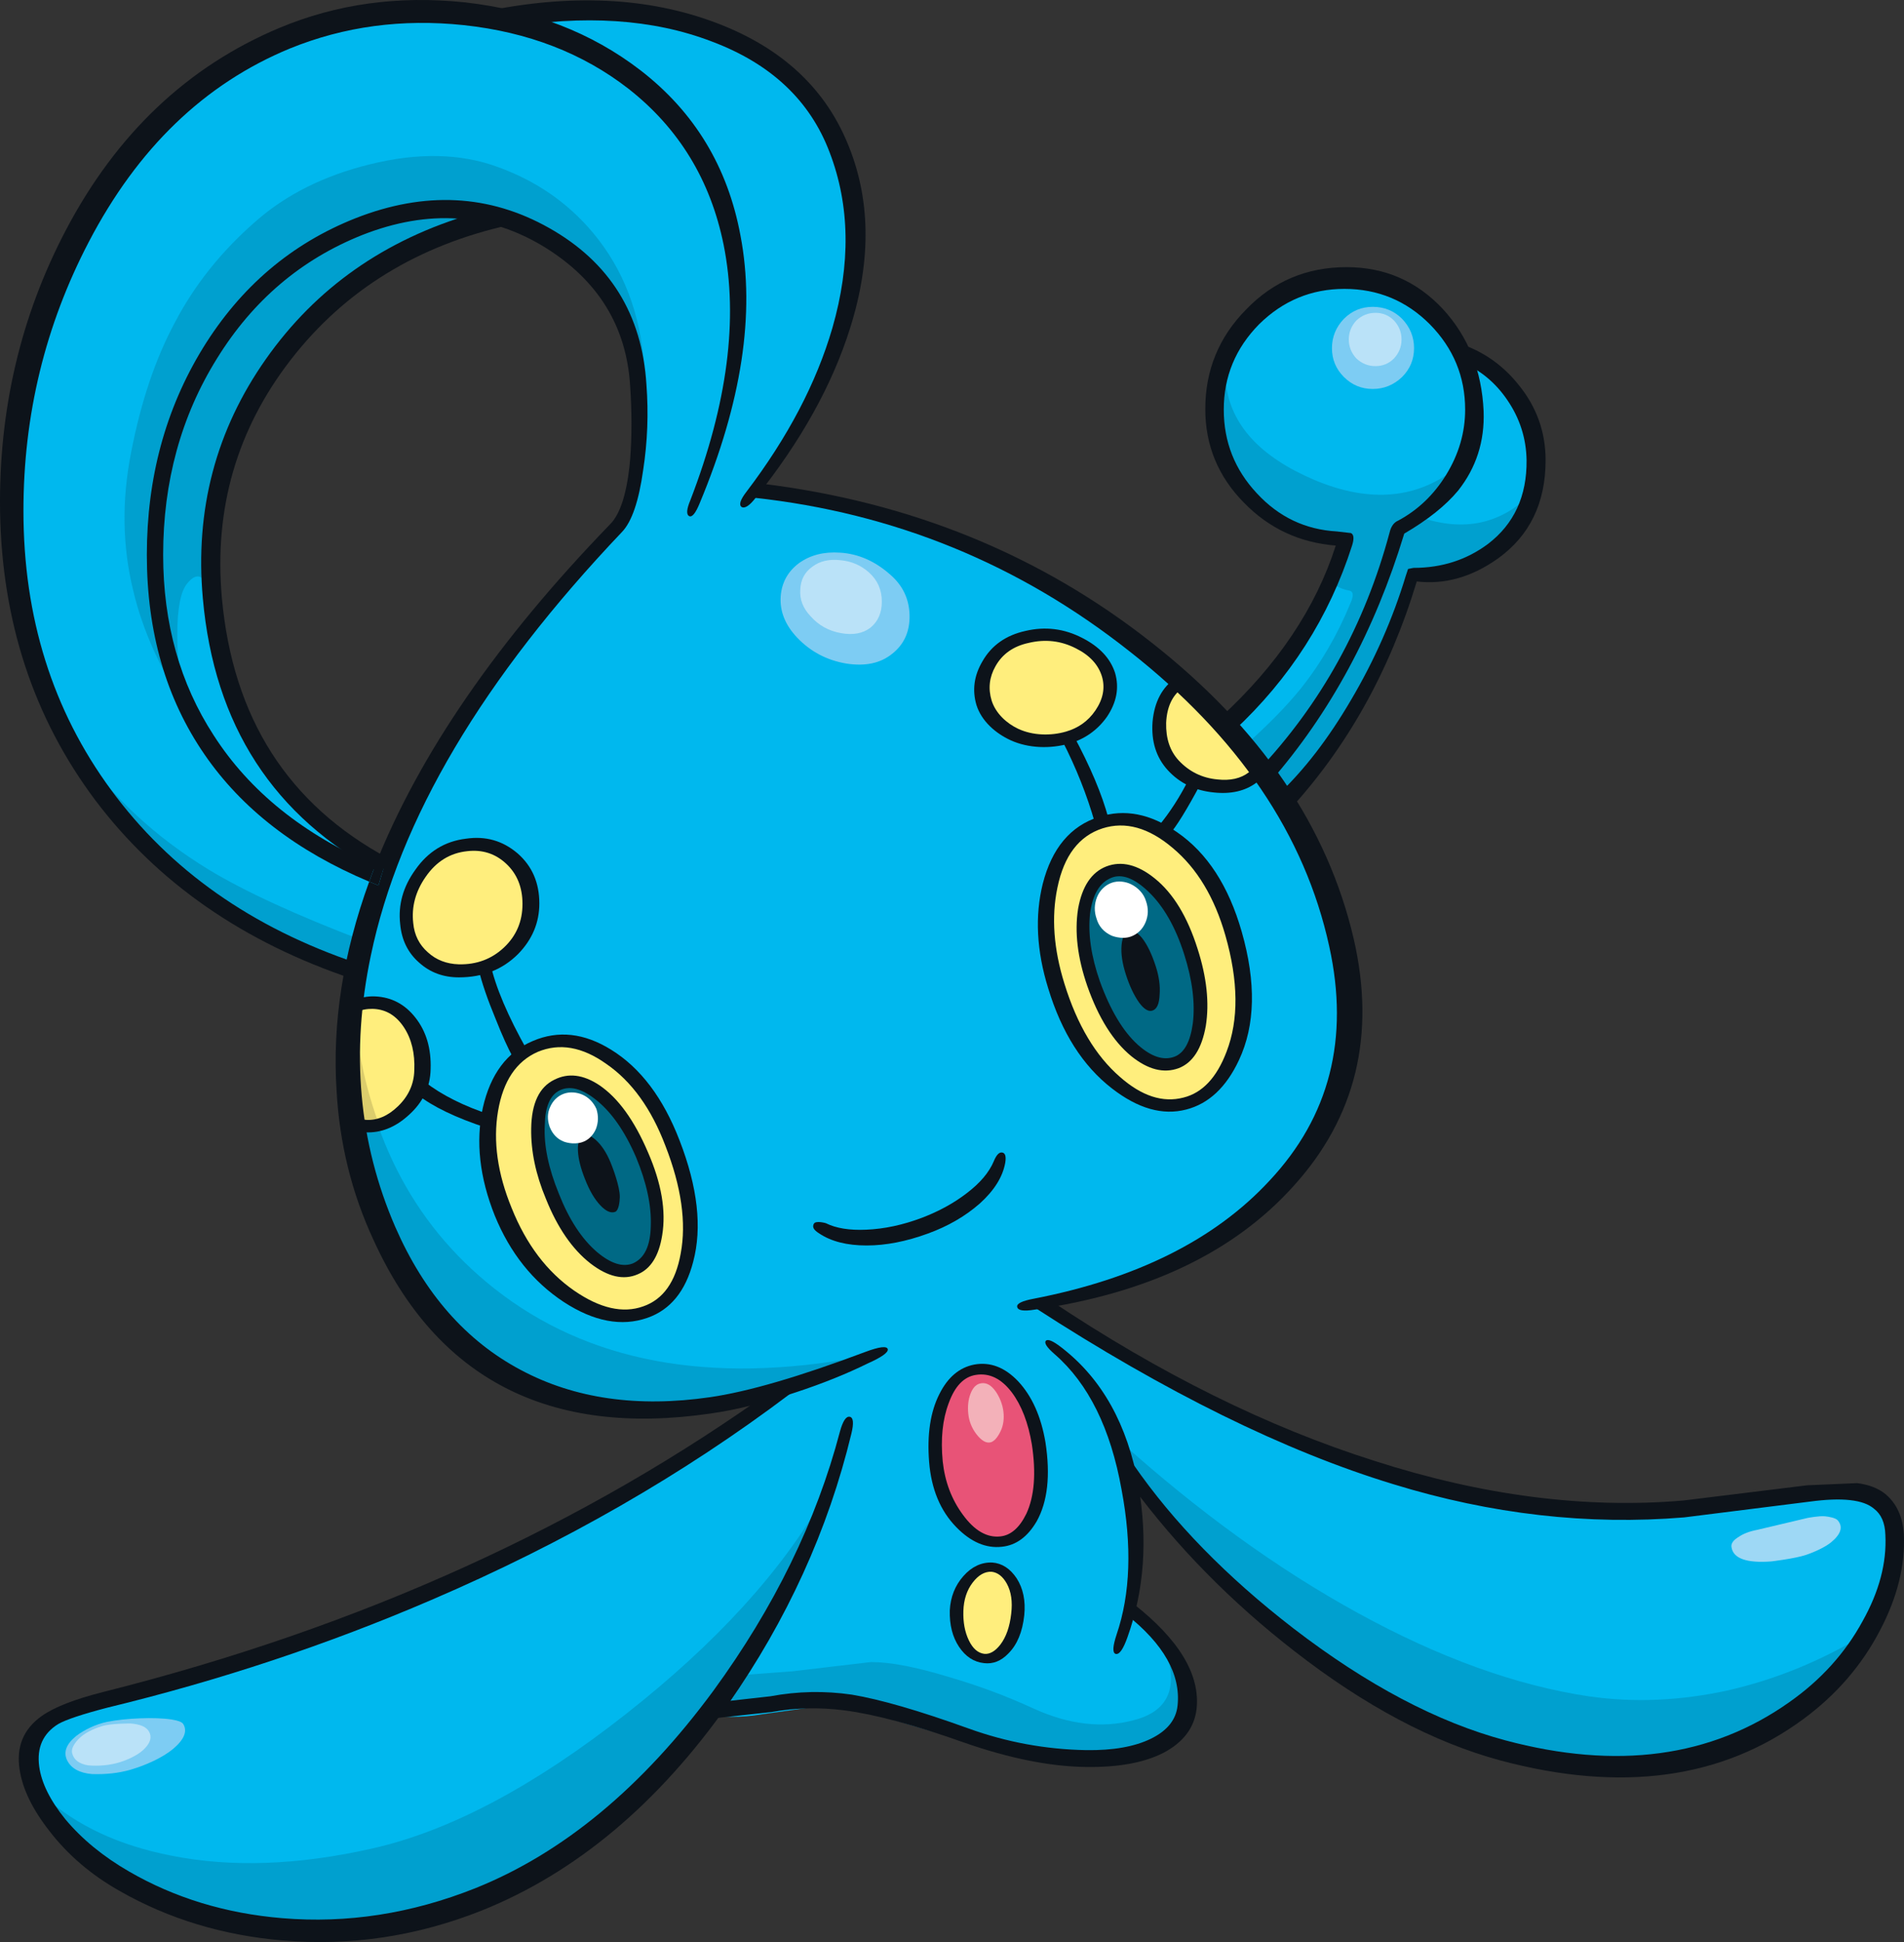 <?xml version="1.0" encoding="UTF-8"?>
<svg version="1.1" viewBox="0 0 175.12 178.56" xmlns="http://www.w3.org/2000/svg">
 <rect x="0" y="0" width="175.12" height="178.56" fill="#333333" stroke="none"/>
 <g transform="translate(.006 .012)">
  <path d="m53.05 23.75q-3.4-2.8-7.65-3.9-11.7 2.85-18.75 11.85-4.85 6.15-6.85 14.15-1.3 5.1-0.15 11.55 1 5.25 3.45 10.6 1.7 3.7 5.6 7.05 3.1 2.7 7 4.65 3.2-9.3 8.9-17.65 5.5-8.1 11.7-13 2.45-2.9 2.65-9.2 0.2-5.6-1.25-9.65-1.25-3.55-4.65-6.45m81.45 9q2.5 0.5 4.8 3.4 2.65 3.35 2.15 7-0.5 4.3-3.2 6.85-3 2.8-8.2 2.8-3.6 12.25-11.7 20.85 4.95 7.95 5.8 16.65 0.8 8.55-3.9 15.55-4.35 6.35-12.2 10.1-5.85 2.75-12.4 3.95 1.8 1.45 4.65 6.75 2.9 5.5 3.55 8.95 1.2 6.05 0.05 11.75 2.2 1.75 3.75 4.15 1.9 3.05 1.65 5.65-0.25 2.2-2.75 3.6-2.55 1.4-6.65 1.35-5.25-0.05-11.05-2l-6.55-1.95q-4.7-1.25-7.2-1.25l-5 0.7q-2.9 0.5-5.55-0.05-2.75-0.6-3.5-2.9-0.65-2.15 0.7-4.55 0.75-1.25 2.95-3.2l2.95-2.55q1.6-1.45 3.4-5.1 1.65-3.45 2.9-7.55l1.5-5.15q-5.75 2.05-10.05 2.65-10.4 1.5-18.1-2.4-8.5-4.35-12.85-14.95-2-4.85-2.35-10.95-0.35-5.65 0.65-11.6-6.15-1.55-12.9-6.1-6.95-4.65-10.5-9.75-4.35-6.2-6.3-12.8-2.45-8.15-2-18.8 0.45-10.7 6.4-21 5.25-9 12.35-14.2 5.85-4.25 13.35-5.2 5.7-0.75 13.6 0.35 3.2-1.05 8.05-0.9 5 0.1 9.25 1.35 5.2 1.5 8.85 4.95 4.7 4.45 5.8 11.25 1.05 6.3-2.2 14.4-2.55 6.4-7 12.25 11.55 0.8 23.25 6.5 12.05 5.8 20.2 14.85 3.75-3.15 6.6-7.35 3.45-5.1 4.05-9.6-2.65 0.05-5.45-1.35-5.65-2.8-6.5-9.95-0.55-4.3 2.85-8.35 3.5-4.2 8.45-4.45 3.65-0.15 6.85 1.75 3.4 2.05 4.7 5.6" fill="#00b8ee"/>
  <path d="m166.3 137.3q7.65-1.25 7.85 3.8 0.2 4.2-2.55 8.9-2.8 4.8-7.4 8.1-4.8 3.45-11.35 4.2-6.45 0.8-13.6-1.15-9.9-2.6-19.55-9.9-9.1-6.85-15.7-15.95l-6.75-8.6-3.6-4.75q-0.75-1.65 0.05-2.3t2.55 0.45q11.45 7.3 20 11.15 11 4.9 22.65 6.9l15.95 0.55 11.45-1.4" fill="#00b8ee"/>
  <path d="m103.85 85.6q0.55-0.15 1.2 0.65 0.7 0.9 1.25 2.6 0.45 1.4 0.35 2.6-0.05 1.25-0.65 1.45-0.55 0.2-1.25-0.75-0.7-1-1.2-2.55t-0.4-2.7 0.7-1.3" fill="#0d131a"/>
  <path d="m53.6 104.4q0.55-0.25 1.35 0.55t1.35 2.3l0.7 2.8q0.05 1.1-0.4 1.35-0.6 0.25-1.4-0.6t-1.4-2.4q-0.6-1.5-0.65-2.6t0.45-1.4" fill="#0d131a"/>
  <g fill="#00a0cf">
   <path d="m44.15 124.75q-5.85-4.25-8.9-10.85-4.05-8.8-2.7-21 1.45 16.5 12.9 25.55 12.85 10.15 33.65 6.3-2.85 1.6-7.25 2.9-4.3 1.25-8.35 1.75l-9.3-0.35q-5.7-1.15-10.05-4.3"/>
   <path d="m60.55 152.75q0.55-2.35 3.4-4.6-3.8 5.05 2.95 5.95l6-0.45 7.2-0.85q2.7 0 7.25 1.4 3.95 1.15 7.65 2.85 4.9 2.25 9.25 1.1 5.15-1.3 2.6-7.35 1.45 1.1 2.1 4.35 0.65 3.6-1.25 4.7-2.4 1.35-4.05 1.7-2.25 0.45-6.6 0.05-3.75-0.35-7.65-1.7-4.15-1.6-6.55-2.3-3.65-1-7.35-1.15-3.95-0.15-7.3 0.7-5.4 1.45-7.2-1.3-0.9-1.35-0.45-3.1"/>
   <path d="m103.45 135.35q0.05-1.45-0.55-2.95 10.95 9.85 22 15.9 11.2 6.15 21.2 7.65 6.25 0.9 12.85-0.55 6.75-1.55 12.9-5.35-11.2 16.7-31.45 11.6-12.5-3.15-24.75-13.7-5.75-4.95-12.2-12.6"/>
  </g>
  <path d="m89.65 125.95q1.9-0.35 3.55 1.5 1.7 1.9 2.25 5.25 0.65 4.05-0.5 6.6-1.05 2.25-2.95 2.45-1.8 0.15-3.6-1.8-2.05-2.2-2.25-5.55-0.2-3.65 0.8-5.95 0.95-2.25 2.7-2.5" fill="#e85377"/>
  <g fill="#ffee7d">
   <path d="m91.2 144.1q1.2 0.05 1.9 1.3 0.65 1.25 0.45 3-0.2 1.8-1.05 3-0.9 1.2-1.95 1.1-1.15-0.15-1.85-1.35-0.7-1.25-0.65-3.05t1-2.95q0.9-1.15 2.15-1.05"/>
   <path d="m101.25 75.6q3.6-1.15 7.05 1.9 3.35 2.95 4.9 8.35 1.85 6.3 0.2 10.9-1.4 3.95-4.45 4.7-3.05 0.8-6.3-2-3.5-3.05-5.3-8.8-1.55-5.05-0.6-9.35 1.05-4.6 4.5-5.7"/>
   <path d="m56.25 97.35q3.45 2.55 5.5 7.8 2.15 5.55 1.45 10-0.75 4.4-3.85 5.5-3.15 1.1-6.9-1.55-3.85-2.7-5.95-7.8-2.05-5.1-1.15-9.5 0.8-4.3 3.9-5.6 3.45-1.45 7 1.15"/>
   <path d="m94.45 58.55q2.55-0.6 4.8 0.55 2.1 1.1 2.6 2.95 0.55 1.7-0.55 3.45-1.15 1.8-3.1 2.3l-4.9-0.2q-2-0.9-2.65-3-0.5-1.75 0.5-3.55 1.1-2 3.3-2.5"/>
   <path d="m38.65 80.3q1.6-2.35 4.25-2.65 2.25-0.25 3.95 1.3 1.75 1.6 1.75 4.15t-2.1 4.4q-1.95 1.65-4.3 1.7-1.75 0.05-3.15-1.15-1.45-1.25-1.65-3.15-0.25-2.4 1.25-4.6"/>
   <path d="m38.85 98.5q-0.05 2.5-1.7 3.9-1.45 1.25-3.5 1.15l-0.85-0.15-0.05-10.9q0.7-0.35 1.7-0.35 2 0.1 3.25 2 1.25 1.85 1.15 4.35"/>
  </g>
  <path d="m102 80.15q2.05-0.8 4.1 1.3 2.05 2.05 3.35 6.1 1.25 3.9 0.8 6.75-0.4 2.75-2.05 3.35-1.95 0.75-4.15-1.5-2.1-2.1-3.4-5.75-1.35-3.8-0.9-6.7 0.45-2.75 2.25-3.55" fill="#006985"/>
  <path d="m51.25 99.75q1.9-0.9 4.05 0.95 2.15 1.8 3.7 5.5 1.55 3.6 1.35 6.7-0.2 3-1.9 3.75-1.65 0.65-3.8-1.15-2.3-1.9-3.8-5.55-1.5-3.7-1.35-6.6 0.15-2.85 1.75-3.6" fill="#006985"/>
  <path d="m108.65 62.7 3.05 3.15q3.25 3.4 4.3 4.95-0.9 1-2.85 1.4-2.3 0.45-3.95-0.7-2.95-2-2.65-5.05 0.3-2.6 2.1-3.75" fill="#ffee7d"/>
  <path d="m32.5 103.75q-0.55-4.9 0.05-10.85 0.55 5.8 2.35 10.6l-2.4 0.25" fill="#dccd6c"/>
  <path d="m59.25 33.75q-4.45-13.3-16.45-14.45-7.4-0.7-14.3 3.85-5.5 3.65-9.65 9.85-3.1 4.65-4.1 10.75-0.75 4.3-0.4 9.95 0.2 3.7 1.6 8.05l1.3 3.6q-3.7-5.55-5-11.05-1.5-6.1-0.2-12.7 1.35-7 4.05-12 2.7-5.15 7.4-9.25 4.2-3.7 10.5-5.25 6.65-1.65 11.8 0.25 5.25 1.9 8.7 6 4.25 5.05 4.75 12.4" fill="#00a0cf"/>
  <path d="m7.25 68.9q4.65 6.6 11.95 11.05 4.95 3 14.25 6.55l-0.6 2.75q-9.1-3.05-14.75-7.4-6.15-4.75-10.85-12.95" fill="#00a0cf"/>
  <path d="m130.05 32q0 1.55-1.1 2.65-1.15 1.1-2.7 1.1t-2.65-1.1-1.1-2.65 1.1-2.7q1.1-1.1 2.65-1.1 1.6 0 2.7 1.1 1.1 1.15 1.1 2.7" fill="#7dccf3"/>
  <path d="m128.9 31.2q0 1-0.7 1.75-0.7 0.7-1.7 0.7t-1.75-0.7q-0.7-0.75-0.7-1.75t0.7-1.75q0.75-0.7 1.75-0.7t1.7 0.7q0.7 0.75 0.7 1.75" fill="#bae2f8"/>
  <path d="m82.05 60.1q-1.6 1.3-4.2 0.9-2.7-0.45-4.55-2.4-1.65-1.75-1.5-3.8 0.15-1.9 1.7-3.05 1.55-1.1 3.75-0.95 2.5 0.15 4.6 2 1.75 1.5 1.8 3.75t-1.6 3.55" fill="#7dccf3"/>
  <path d="m74.7 52.1q1.05-0.8 2.65-0.6 1.5 0.15 2.6 1.15 1.15 1.05 1.15 2.65 0 1.55-1.05 2.4-1.05 0.8-2.7 0.5-1.7-0.3-2.8-1.55-1.05-1.1-0.95-2.45 0.05-1.35 1.1-2.1" fill="#bae2f8"/>
  <path d="m90.1 127.2c0.467-0.133 0.9 0.033 1.3 0.5 0.4 0.467 0.732 1.182 0.85 1.85 0.108 0.609 0.084 1.277-0.15 1.85-0.197 0.482-0.567 1.1-1 1.2-0.4 0.1-0.833-0.15-1.3-0.75-0.433-0.567-0.683-1.2-0.75-1.9-0.067-0.667 0-1.267 0.2-1.8s0.483-0.85 0.85-0.95" fill="#f3b1b9"/>
  <path d="m162.9 143.55c-2.267 0.167-3.483-0.267-3.65-1.3-0.067-0.333 0.15-0.65 0.65-0.95 0.433-0.3 1-0.517 1.7-0.65l4.65-1.1s1.067-0.204 1.6-0.15c0.399 0.04 0.95 0.15 1.15 0.35 0.533 0.6 0.333 1.283-0.6 2.05-0.533 0.433-1.488 0.877-2.3 1.15-1.029 0.346-3.2 0.6-3.2 0.6" fill="#9ed8f5"/>
  <path d="m130.5 47.5q6.25 2.2 10.6-2.4-1.9 4.65-4.8 6.4-2.65 1.65-6.15 1.15v0.2l-0.45 1.05q-1.25 5.15-5.05 11.65-3.85 6.65-6.6 8.2l-3.9-4.9q3.4-3 5.4-5.45 2.85-3.55 4.65-7.95 0.45-1-0.05-1.15-1.15-0.2-1.6-0.8l1.3-3.8h-0.15q-5.3-0.45-8.75-3.95-1.45-1.2-2.4-4.15-1.2-3.65 0.2-6.3 0.7 5.65 8.1 8.8 7.8 3.3 13.35-1.3-1.1 2.6-3.7 4.7" fill="#00a0cf"/>
  <path d="m35.05 19.95q5.8-1.85 10.25 0.05-3.7 0.45-9.3 3.65-6.4 3.65-9.5 8.1-3.95 5.6-5.55 10.3-2.05 6.1-1.35 13.25-0.9-3.55-2.4-1.65-0.9 1.1-0.9 4.7 0 3.2 0.65 6.95-4.6-11.45-1.7-23.2 1.35-5.55 4.2-10.05 2.75-4.35 6.5-7.2 4.5-3.4 9.1-4.9" fill="#00a0cf"/>
  <path d="m97 124.5q-1.1-0.95-0.8-1.25 0.3-0.25 1.45 0.65 5.55 4.3 7.05 12.65 1.3 7.5-1 13.95-0.6 1.7-1.1 1.55-0.45-0.15 0.1-1.8 1.9-5.6 0.45-13.3-1.5-8.4-6.15-12.45" fill="#0d131a"/>
  <path d="m73.25 132.45q0.4-1.6 0.95-1.55 0.5 0.05 0.15 1.65-0.9 4.1-2.65 7.5-1.55 2.95-3.5 4.85l-1.3 1.1q-3.25 2.75-4.45 4.6-1.45 2.25-0.55 4.2 0.75 1.6 3.15 1.8l5.8-0.65q3.75-0.7 7.5-0.15 3.9 0.65 10.7 3.1 5.25 1.9 10.85 2 3.7 0.05 5.95-1.05t2.45-3.05q0.45-4.3-4.75-8.4-0.25-0.2 0.1-0.65 0.35-0.5 0.6-0.3 6.3 4.95 5.8 9.65-0.3 2.6-3.05 4.05-2.65 1.35-7.05 1.3-5-0.05-11.3-2.25-6.75-2.4-10.95-2.95-3.45-0.45-6.75 0.15l-6.9 0.75q-3.1-0.25-4.1-2.5-1.1-2.4 0.45-5 1.4-2.35 5.55-5.8l1.2-1.05q1.6-1.45 3.25-4.4 1.85-3.3 2.85-6.95" fill="#0d131a"/>
  <path d="m77.9 125.65q1 1.15 0.1 5.4-2.55 12.35-11.65 24.7-10.05 13.65-22.35 18.55-8.4 3.35-16.75 3-7.8-0.35-15-3.9-3.9-2-6.7-5.45-2.4-3.05-2.7-5.45-0.25-1.95 0.85-3.45 0.9-1.25 2.6-1.85l10.65-2.8q10.8-2.95 18.3-6.05 10.9-4.55 21.25-10.4 10.1-5.7 15.55-10.25l5.85-2.05" fill="#00b8ee"/>
  <path d="m4.05 165.15q4.5 4.05 11.7 5.45 8.25 1.65 18.45-0.65 10.7-2.4 23.4-12.4 12.4-9.75 18.15-19.9-4.35 12.2-10.2 19.35-6.7 8.35-11.95 12.35-6.55 5-15.55 7.5-9.6 2.65-20.6-1.15-10.95-3.8-13.4-10.55" fill="#00a0cf"/>
  <g fill="#0d131a">
   <path d="m42.7 0.2q9.45 1.05 16.2 6.25 7.45 5.75 9.2 15.2 2.05 10.7-3.75 24.6-0.55 1.35-0.95 1.2-0.45-0.2 0.1-1.5 5.1-13.25 3.05-23.45-1.8-8.9-8.75-14.35-6.3-4.9-15.15-5.85-8.5-0.9-16 2.15-11.75 4.85-18.5 17.8-6 11.5-6 24.7 0 14.7 8.05 25.65 8.1 11.05 22.65 15.95l-0.4 1.65v-0.2q-15.1-5.05-23.7-16.45-8.5-11.35-8.75-26.55-0.2-13.95 6.05-25.85 7-13.3 19.65-18.6 7.9-3.3 17-2.35"/>
   <path d="m76.3 14q-2.7-7.15-10.85-10.2-8.1-3.1-19-1.25l-2.85-1.3q12.25-2.75 21.75 0.65 9.25 3.3 12.55 11.15 3.25 7.65 0.3 17.05-2.45 7.85-8.7 15.65-0.85 1.1-1.3 0.85-0.4-0.3 0.45-1.4 5.7-7.5 7.9-15.05 2.55-8.85-0.25-16.15"/>
   <path d="m43.45 19.65 3.5 1q-12.75 2.8-20.2 12.4t-6.35 21.9q1.5 16.55 15.3 23.95-0.3 0.3-0.6 1.45-14.9-7.85-16.45-25.35-1.1-12.2 5.8-22t19-13.35"/>
   <path d="m133.5 31.35q3.75 1 6.15 4 2.5 3.05 2.5 6.95 0 5.9-4.4 9.05-3.6 2.55-7.45 2.1-3.75 12.4-11.85 21.15l-0.9-1.55q3.6-3.4 6.7-8.7 3.25-5.5 5.05-11.45l0.2-0.6 0.5-0.1q3.9 0 6.85-2.2 3.6-2.75 3.55-7.7-0.05-3-1.75-5.5-1.65-2.45-4.3-3.55l-0.85-1.9"/>
   <path d="m35.25 79.9-0.45 1.5-0.85-0.35 0.55-1.5 0.75 0.35"/>
   <path d="m122.25 87q-3.35-15.35-18.4-27.15-15.2-12-34.5-14.1-0.65-0.05-0.25-0.7 0.4-0.7 0.9-0.6 20.55 2.5 35.95 14.65 14.95 11.75 18.55 27.2 3.05 13.25-5.5 22.7-8.2 9.15-23.85 11.4-1.5 0.25-1.6-0.25-0.1-0.45 1.5-0.75 14.2-2.75 21.7-10.85 8.3-8.85 5.5-21.55"/>
   <path d="m56.1 48.2q1.45-1.45 1.85-5.95 0.25-3.2 0-6.8-0.5-8.15-7.8-12.7-7.7-4.75-16.85-1.15-8.4 3.35-13.35 11.35-4.95 7.95-4.95 18.05 0 9.45 4.65 16.6 4.95 7.7 14.85 11.95l-0.55 1.5q-10-4.2-15.15-11.7-5.3-7.7-5.3-18.35 0-10.6 5.15-19 5.2-8.45 14.05-11.95 9.55-3.75 17.8 0.9 8.35 4.7 8.95 14.4 0.3 3.95-0.3 7.85-0.6 4.3-1.95 5.7-19.2 20.2-23.1 38.95-2.8 13.3 2.25 24.95 4 9.15 11.55 13.15 7.4 3.95 17.4 2.5 5.2-0.75 14.25-4.15 2-0.75 2.1-0.25 0.05 0.45-1.85 1.3-2.95 1.45-6.6 2.65-4.3 1.45-7.85 1.95-22.25 3.25-31-15.95-3-6.45-3.4-13.75-0.6-9.3 3-19.2l0.85 0.35 0.45-1.5-0.75-0.35q6.1-15.35 21.6-31.35"/>
   <path d="m131.5 29.8q-3.25-3.25-7.85-3.25-4.55 0-7.85 3.25-3.25 3.3-3.25 7.85 0 4.45 3.05 7.7 3 3.25 7.35 3.5l1.3 0.15q0.4 0.2 0.1 1.15-3.15 9.85-10.9 17.05l-1.25-1.2q7.9-7.25 10.65-15.85-5-0.4-8.45-3.95-3.55-3.6-3.55-8.6 0-5.35 3.75-9.15 3.75-3.9 9.25-3.9 5.25 0 8.85 3.85 3.5 3.8 3.75 9.4 0.15 4.15-2.35 7.3-1.7 2.05-4.95 3.95-4.05 13.35-12.35 22.85l-1.15-1q8.75-9.25 12.15-21.95 0.2-0.85 0.8-1.1 2.7-1.45 4.4-4.2 1.75-2.85 1.75-6 0-4.55-3.25-7.85"/>
   <path d="m166.2 136.55 4.6-0.2q1.6 0.2 2.6 1 1.55 1.3 1.7 3.7 0.2 4.3-2.2 8.85-2.5 4.8-7.05 8.15-11.2 8.25-27.85 3.8-9.25-2.5-18.95-10.05-8.7-6.75-14.95-15.2-1.4-1.9-1-2.4 0.5-0.5 1.15 0.45 5.5 7.95 14.7 15.05 10.15 7.8 19.5 10.3 15.35 4.1 26.1-3.5 4.35-3.05 6.75-7.45 2.3-4.1 2.1-7.95-0.05-1.65-1.05-2.4-1.45-1.25-5.9-0.65l-11.55 1.45q-13.25 1.1-26.75-3.05-14.95-4.55-33-16.25-0.4-0.25 0.3-0.6l1.15-0.05q15.1 10.1 29.8 14.75 14.9 4.8 28.4 3.65l11.4-1.4"/>
   <path d="m94.9 132.8q-0.5-3-1.85-4.8-1.45-1.9-3.3-1.6-1.65 0.25-2.5 2.6-0.85 2.25-0.55 5.35 0.3 2.8 1.85 4.9 1.6 2.2 3.45 2 1.45-0.15 2.4-2.1 1.1-2.4 0.5-6.35m-1.25-5.8q1.9 2.05 2.5 5.6 0.7 4.55-0.8 7.25-1.25 2.15-3.2 2.35-2.2 0.25-4.2-1.8-2.2-2.25-2.5-6-0.3-3.8 0.95-6.25 1.15-2.3 3.2-2.7 2.2-0.4 4.05 1.55"/>
   <path d="m93 148.35q0.2-1.65-0.4-2.75-0.55-1-1.4-1.1-0.95-0.05-1.75 1t-0.85 2.6 0.5 2.7 1.45 1.25q0.75 0.05 1.45-0.85 0.8-1.05 1-2.85m-5.65-0.3q0.1-1.85 1.25-3.15t2.65-1.25q1.35 0.1 2.25 1.45 0.9 1.4 0.7 3.4-0.25 2.3-1.45 3.5-1 1.05-2.25 0.9-1.4-0.15-2.3-1.5t-0.85-3.35"/>
   <path d="m95.9 81.25q1.25-4.9 5.15-6.15 3.55-1.15 7.2 1.4 4.15 2.85 5.95 9.15 2 7-0.25 11.8-1.75 3.75-4.85 4.55-3.25 0.85-6.85-1.95-4-3.1-5.85-9.2-1.6-5.15-0.5-9.6m1.35 0.35q-0.85 4.05 0.65 8.85 1.75 5.65 5.1 8.55 3 2.65 5.85 1.9 2.6-0.65 3.95-4.2 1.7-4.4-0.1-10.7-1.5-5.25-4.85-8.05-3.3-2.8-6.45-1.8-3.25 1.05-4.15 5.45"/>
   <path d="m55.75 97.8q-3.3-2.35-6.3-1.1-2.95 1.3-3.65 5.45t1.25 8.9q2 5 5.75 7.6 3.55 2.45 6.35 1.45 2.75-0.95 3.45-4.85 0.8-4.25-1.4-9.9-1.95-5.15-5.45-7.55m-6.75-2.1q3.5-1.5 7.2 0.8 4.05 2.5 6.3 8.35 2.5 6.45 1.25 11.15-1.05 4.05-4.2 5.15-3.55 1.25-7.7-1.45-4.25-2.8-6.35-7.95-2.1-5.25-1.1-9.9 1.05-4.65 4.6-6.15"/>
   <path d="m79.7 114.5c-1.8 0-3.25-0.367-4.35-1.1-0.533-0.333-0.667-0.6-0.5-0.9 0.179-0.32 1.1-0.05 1.1-0.05 0.933 0.467 2.167 0.667 3.7 0.6 1.667-0.067 3.383-0.433 5.15-1.1 1.567-0.6 2.933-1.35 4.1-2.25 1.233-0.933 2.067-1.917 2.5-2.95 0.233-0.567 0.483-0.833 0.75-0.8 0.3 0.033 0.4 0.35 0.3 0.95-0.233 1.3-1.017 2.55-2.35 3.75-1.333 1.167-2.917 2.083-4.75 2.75-2 0.733-3.883 1.1-5.65 1.1"/>
   <path d="m98.95 59.6c-1.367-0.7-2.817-0.867-4.35-0.5-1.4 0.3-2.417 1.017-3.05 2.15-0.567 1-0.683 2.05-0.35 3.15 0.367 1.167 1.371 2.097 2.45 2.6 1.332 0.62 2.99 0.662 4.4 0.25 1.066-0.311 2-0.917 2.7-1.95s0.9-2.067 0.6-3.1c-0.333-1.1-1.133-1.967-2.4-2.6m3.6 2.25c0.4 1.367 0.15 2.717-0.75 4.05-0.9 1.267-2.095 2.059-3.45 2.45-1.732 0.5-3.76 0.449-5.4-0.3-1.372-0.627-2.683-1.75-3.15-3.25-0.4-1.367-0.217-2.7 0.55-4 0.833-1.467 2.15-2.4 3.95-2.8 1.833-0.433 3.583-0.217 5.25 0.65 1.567 0.8 2.567 1.867 3 3.2"/>
   <path d="m108.15 62.3 0.6 0.95q-1.4 1-1.5 3.2-0.05 2.15 1.15 3.45 1.45 1.55 3.55 1.75 1.8 0.2 2.9-0.65 0.45-0.3 0.7-0.95l0.4 0.4 0.25 0.75-0.65 0.75q-1.55 1.15-3.9 0.9-2.6-0.25-4.25-2.05-1.6-1.75-1.4-4.45 0.25-2.75 2.15-4.05"/>
   <path d="m97.7 68.1q-0.1-0.2 0.4-0.5l0.6-0.05q2.35 4.35 3.25 7.7 0.1 0.2-0.55 0.45l-0.7-0.05q-1.1-3.85-3-7.55"/>
   <path d="m109.4 71.5 0.65 0.05q0.5 0.25 0.4 0.45-1.95 3.65-2.9 4.7-0.15 0.2-0.7-0.2-0.55-0.35-0.35-0.5 1.6-1.9 2.9-4.5"/>
   <path d="m38 84.85q0.15 1.65 1.35 2.7 1.15 1.05 2.85 1.1 2.45 0.05 4.15-1.55t1.7-4q0-2.3-1.5-3.7t-3.6-1.15q-2.35 0.25-3.8 2.35-1.4 2-1.15 4.25m0.55 3.65q-1.55-1.35-1.75-3.55-0.3-2.65 1.4-5 1.75-2.5 4.65-2.85 2.7-0.4 4.75 1.35 2 1.75 2 4.6 0 2.65-1.95 4.65-2.15 2.15-5.45 2.15-2.15 0-3.65-1.35"/>
   <path d="m32.5 92c0.633-0.3 1.3-0.433 2-0.4 1.5 0.067 2.733 0.717 3.7 1.95 1 1.267 1.467 2.85 1.4 4.75-0.033 1.633-0.7 3.033-2 4.2-1.233 1.133-2.567 1.667-4 1.6l-0.95-0.15c-0.133-0.033-0.15-0.233-0.05-0.6l0.35-0.5 0.7 0.1c1.033 0.067 2.017-0.35 2.95-1.25 0.967-0.933 1.467-2.033 1.5-3.3 0.067-1.567-0.25-2.883-0.95-3.95s-1.617-1.633-2.75-1.7c0 0-0.905-0.065-1.45 0.25-0.133 0.067-0.283-0.067-0.45-0.4-0.167-0.333-0.167-0.533 0-0.6"/>
   <path d="m44 89.05 0.5-0.35 0.6-0.1q0.7 3.2 3.4 8 0.15 0.25-0.5 0.55l-0.8 0.1q-0.7-1.25-1.65-3.65-1.1-2.65-1.55-4.55"/>
   <path d="m45.15 102.5q0.25 0.1 0.05 0.7l-0.4 0.5q-4.3-1.4-6.45-3.1-0.2-0.15 0.15-0.7 0.35-0.6 0.55-0.45 2.4 1.85 6.1 3.05"/>
   <path d="m103.85 85.6q0.55-0.15 1.2 0.65 0.7 0.9 1.25 2.6 0.45 1.4 0.35 2.6-0.05 1.25-0.65 1.45-0.55 0.2-1.25-0.75-0.7-1-1.2-2.55t-0.4-2.7 0.7-1.3"/>
   <path d="m53.6 104.4c0.367-0.167 0.817 0.017 1.35 0.55 0.533 0.533 0.983 1.3 1.35 2.3 0 0 0.721 1.838 0.7 2.8-0.01 0.469-0.1 1.183-0.4 1.35-0.4 0.167-0.867-0.033-1.4-0.6-0.533-0.567-1-1.367-1.4-2.4-0.4-1-0.617-1.867-0.65-2.6-0.033-0.733 0.117-1.2 0.45-1.4"/>
  </g>
  <path d="m102.2 86c-0.7-0.333-1.15-0.85-1.35-1.55-0.233-0.667-0.217-1.333 0.05-2 0.267-0.633 0.761-1.091 1.35-1.3 0.567-0.202 1.263-0.122 1.8 0.15 0.611 0.309 1.15 0.85 1.35 1.55 0.233 0.667 0.217 1.317-0.05 1.95s-0.76 1.093-1.35 1.3c-0.88 0.308-1.8-0.1-1.8-0.1" fill="#fff"/>
  <path d="m51.85 104.95c-0.6-0.233-1.033-0.683-1.3-1.35-0.233-0.667-0.217-1.283 0.05-1.85 0.267-0.6 0.708-1 1.25-1.2 0.548-0.203 1.219-0.144 1.75 0.1 0.546 0.251 0.983 0.7 1.25 1.3 0.2 0.633 0.183 1.25-0.05 1.85-0.267 0.6-0.702 1.018-1.25 1.2-0.865 0.288-1.7-0.05-1.7-0.05" fill="#fff"/>
  <path d="m71.5 127.45q0.25-0.2 0.85 0.15 0.55 0.35 0.3 0.55-14.7 11.1-33 18.95-14.3 6.15-29.8 9.9-3.45 0.9-4.5 1.5-2.1 1.3-1.75 3.9 0.3 2.25 2.4 4.85 2.3 2.75 5.85 4.8 6.3 3.65 14.1 4.3 8.95 0.75 17.75-2.75 12.1-4.85 21.9-18.15 8.4-11.5 11.65-23.85 0.4-1.45 0.9-1.35t0.15 1.55q-3.2 13.25-11.35 24.9-9.7 13.75-22.65 18.95-8.95 3.55-18.3 2.75-8.25-0.7-15-4.55-3.9-2.2-6.45-5.5-2.35-3-2.75-5.65-0.5-3.15 2.05-4.95 1.7-1.2 5.65-2.2 35.4-8.9 62-28.1" fill="#0d131a"/>
  <path d="m6.15 161.8c-0.333-0.733-0.05-1.467 0.85-2.2 0.733-0.567 1.827-1.093 2.85-1.3 1.674-0.339 4.418-0.456 5.936-0.215 0.557 0.088 0.949 0.224 1.064 0.415 0.4 0.667 0.083 1.433-0.95 2.3-0.967 0.8-2.511 1.496-3.9 1.9-1.143 0.332-2.344 0.44-3.55 0.4-1.167-0.1-1.933-0.533-2.3-1.3" fill="#7dccf3"/>
  <path d="m6.65 161.25c-0.133-0.367 0.05-0.817 0.55-1.35 0.533-0.567 1.366-0.956 2.15-1.2 0.847-0.264 2.65-0.25 2.65-0.25 0.9 0.067 1.467 0.317 1.7 0.75 0.267 0.467 0.15 0.967-0.35 1.5-0.5 0.567-1.461 1.033-2.3 1.3-0.942 0.3-1.999 0.384-2.95 0.3-0.8-0.133-1.283-0.483-1.45-1.05" fill="#bae2f8"/>
  <path d="m100.25 84q-0.3 2.75 0.9 6.2 1.45 4 3.5 5.85 1.85 1.65 3.35 1.1 1.35-0.5 1.7-3.05 0.35-2.8-0.8-6.4-1.2-3.75-3.3-5.75-1.95-1.85-3.4-1.25-1.6 0.65-1.95 3.3m-0.25 6.65q-1.35-3.9-0.85-7.1 0.55-3.1 2.6-3.9 2.1-0.8 4.45 1.1 2.55 2.05 3.95 6.5 1.25 3.9 0.75 7.05-0.55 3.15-2.5 3.9-2.05 0.75-4.35-1.1-2.5-2.05-4.05-6.45" fill="#0d131a"/>
  <path d="m58.5 106.4q-1.55-3.6-3.7-5.3-1.95-1.55-3.35-0.85-1.3 0.65-1.35 3.2-0.15 2.75 1.3 6.3 1.4 3.55 3.5 5.35 1.9 1.6 3.3 1.05 1.6-0.7 1.65-3.45 0.1-2.8-1.35-6.3m-3.4-6.65q2.6 1.75 4.5 6.2 1.85 4.25 1.3 7.6-0.45 2.85-2.25 3.6-1.95 0.85-4.35-1-2.5-1.95-4.1-5.95-1.4-3.35-1.35-6.45 0.05-3.5 2.15-4.5 1.9-0.95 4.1 0.5" fill="#0d131a"/>
 </g>
</svg>
